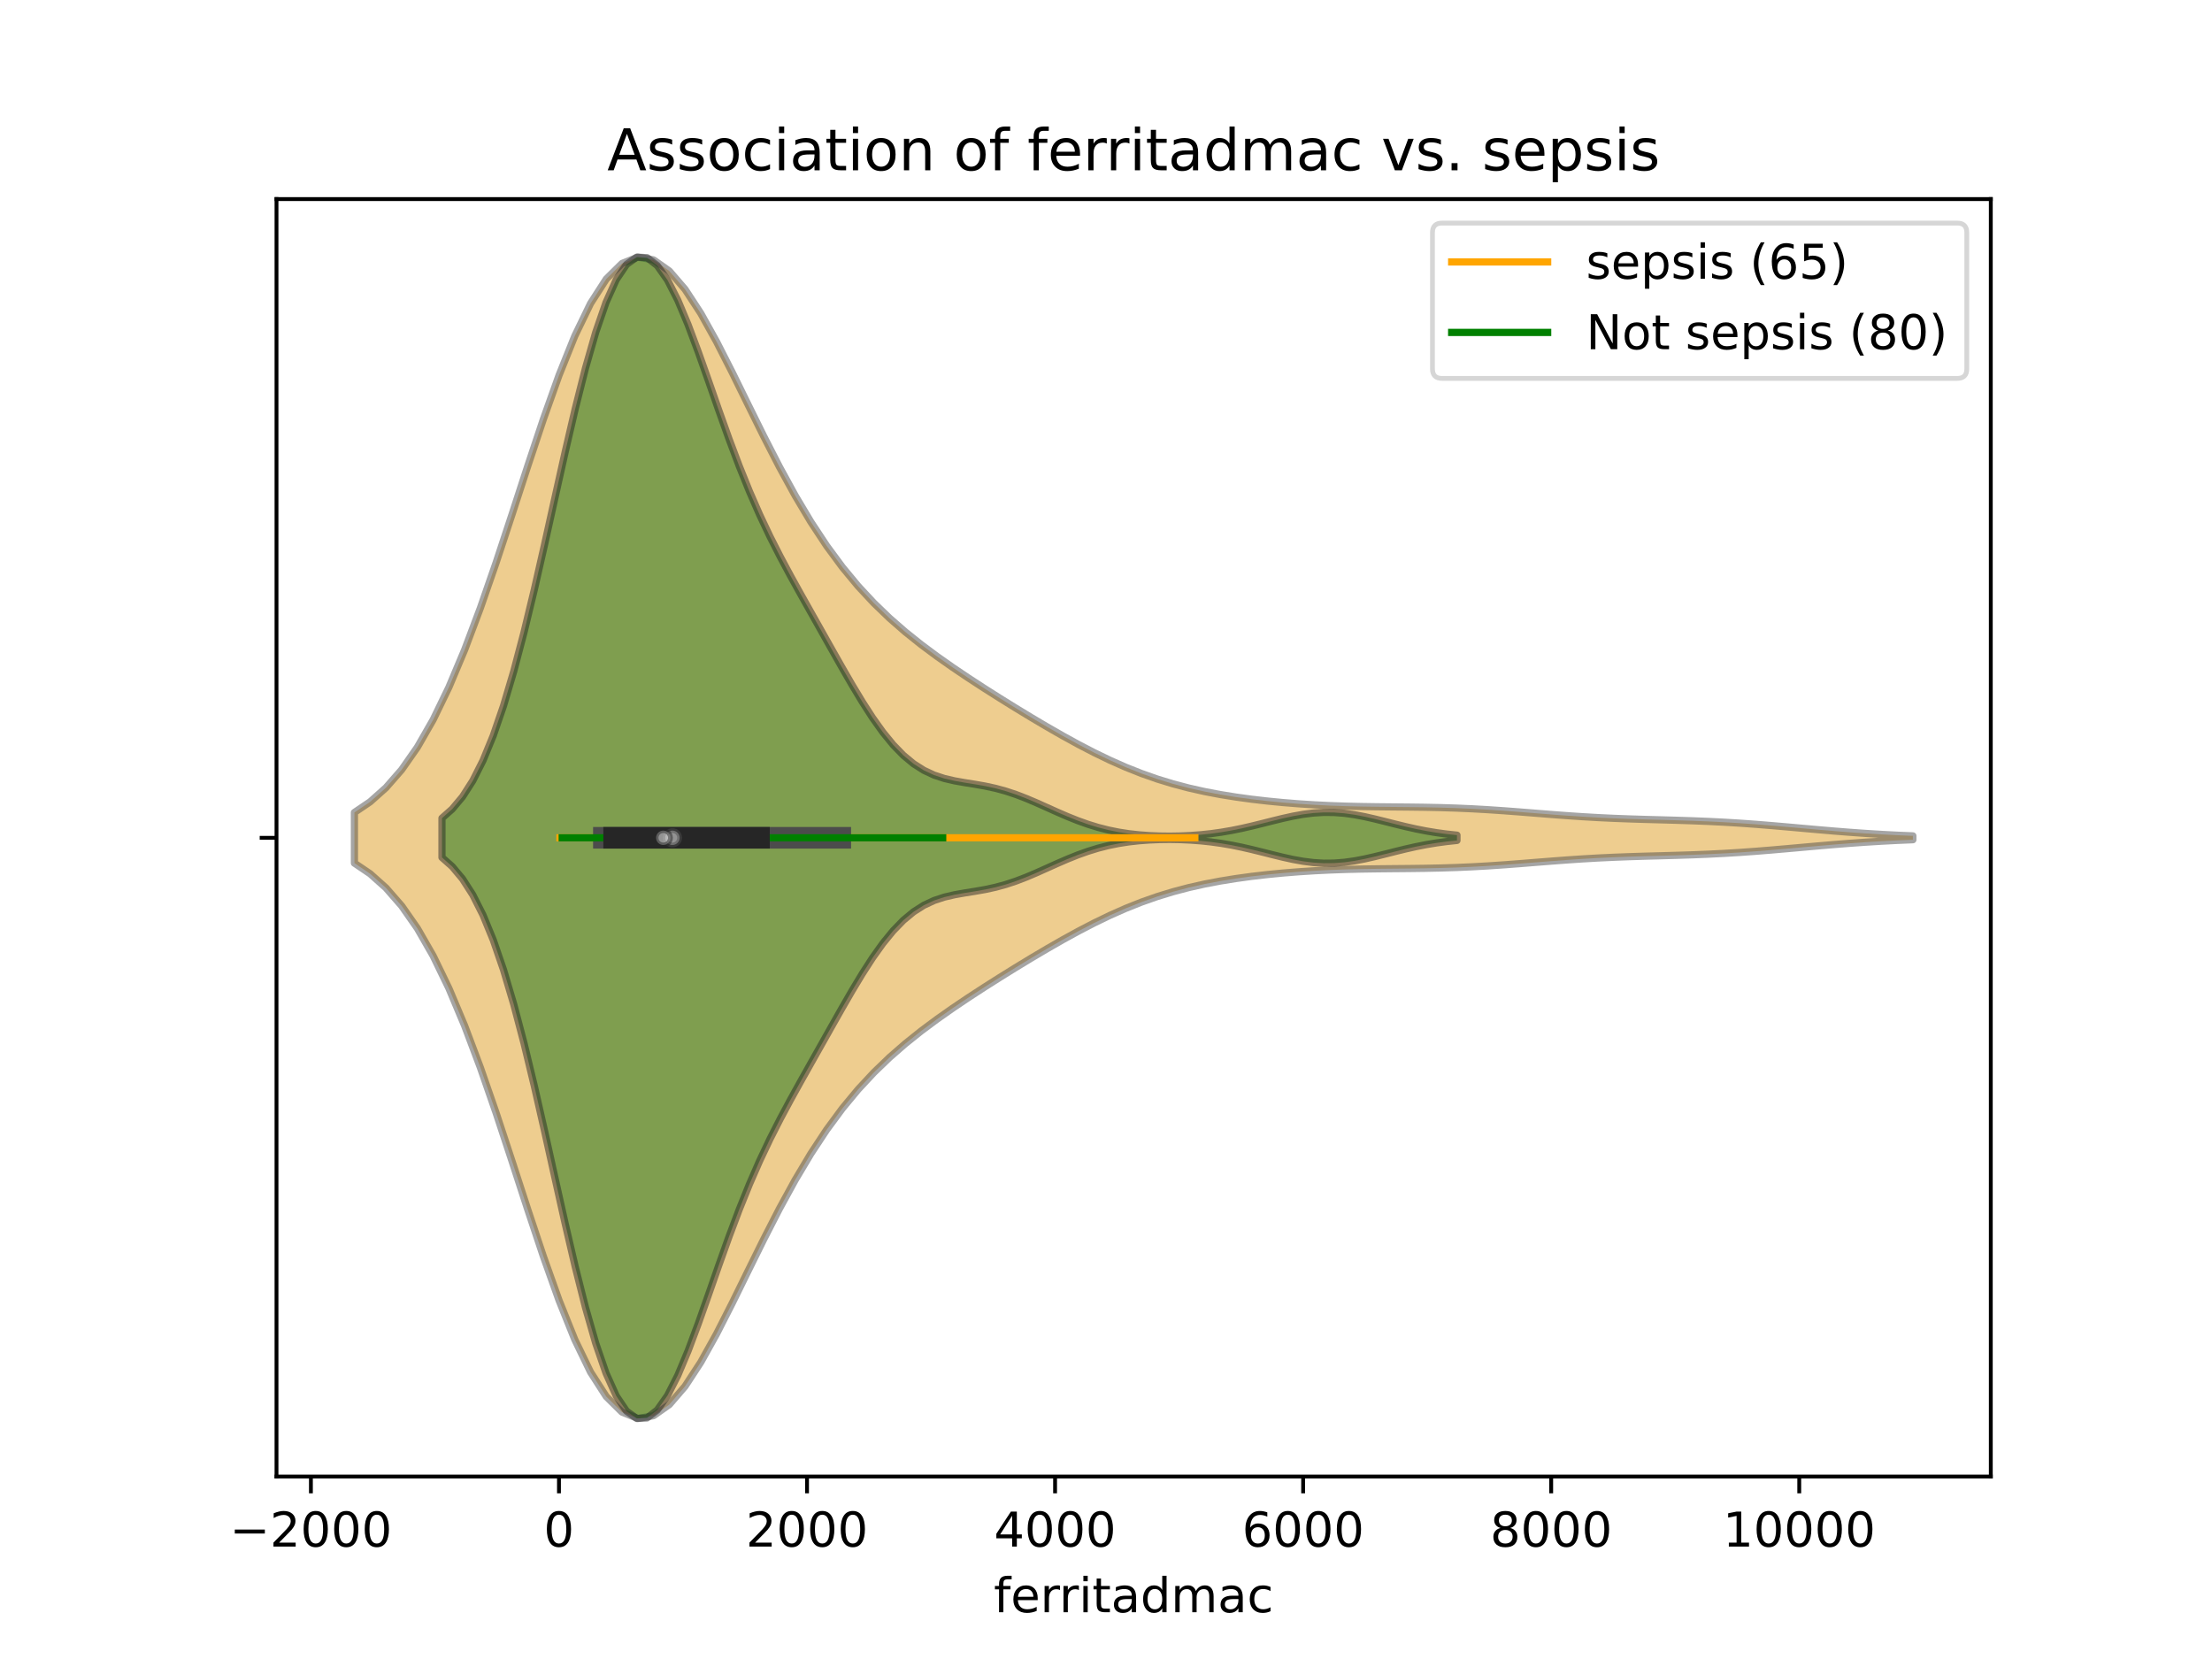 <?xml version="1.0" encoding="utf-8" standalone="no"?>
<!DOCTYPE svg PUBLIC "-//W3C//DTD SVG 1.1//EN"
  "http://www.w3.org/Graphics/SVG/1.1/DTD/svg11.dtd">
<!-- Created with matplotlib (https://matplotlib.org/) -->
<svg height="345.6pt" version="1.1" viewBox="0 0 460.8 345.6" width="460.8pt" xmlns="http://www.w3.org/2000/svg" xmlns:xlink="http://www.w3.org/1999/xlink">
 <defs>
  <style type="text/css">
*{stroke-linecap:butt;stroke-linejoin:round;}
  </style>
 </defs>
 <g id="figure_1">
  <g id="patch_1">
   <path d="M 0 345.6 
L 460.8 345.6 
L 460.8 0 
L 0 0 
z
" style="fill:#ffffff;"/>
  </g>
  <g id="axes_1">
   <g id="patch_2">
    <path d="M 57.6 307.584 
L 414.72 307.584 
L 414.72 41.472 
L 57.6 41.472 
z
" style="fill:#ffffff;"/>
   </g>
   <g id="PolyCollection_1">
    <defs>
     <path d="M 73.833 -165.794 
L 73.833 -176.35 
L 77.112 -178.571 
L 80.391 -181.496 
L 83.671 -185.25 
L 86.95 -189.943 
L 90.229 -195.657 
L 93.509 -202.424 
L 96.788 -210.216 
L 100.067 -218.933 
L 103.347 -228.39 
L 106.626 -238.325 
L 109.905 -248.406 
L 113.185 -258.249 
L 116.464 -267.45 
L 119.743 -275.612 
L 123.023 -282.381 
L 126.302 -287.478 
L 129.581 -290.719 
L 132.861 -292.032 
L 136.14 -291.461 
L 139.42 -289.153 
L 142.699 -285.345 
L 145.978 -280.332 
L 149.258 -274.444 
L 152.537 -268.012 
L 155.816 -261.347 
L 159.096 -254.716 
L 162.375 -248.331 
L 165.654 -242.345 
L 168.934 -236.849 
L 172.213 -231.881 
L 175.492 -227.438 
L 178.772 -223.483 
L 182.051 -219.961 
L 185.33 -216.804 
L 188.61 -213.946 
L 191.889 -211.324 
L 195.168 -208.882 
L 198.448 -206.575 
L 201.727 -204.367 
L 205.006 -202.232 
L 208.286 -200.151 
L 211.565 -198.115 
L 214.844 -196.124 
L 218.124 -194.183 
L 221.403 -192.304 
L 224.682 -190.504 
L 227.962 -188.802 
L 231.241 -187.218 
L 234.52 -185.769 
L 237.8 -184.465 
L 241.079 -183.313 
L 244.358 -182.309 
L 247.638 -181.445 
L 250.917 -180.709 
L 254.196 -180.084 
L 257.476 -179.555 
L 260.755 -179.106 
L 264.034 -178.726 
L 267.314 -178.408 
L 270.593 -178.145 
L 273.872 -177.936 
L 277.152 -177.775 
L 280.431 -177.66 
L 283.71 -177.582 
L 286.99 -177.534 
L 290.269 -177.501 
L 293.548 -177.471 
L 296.828 -177.429 
L 300.107 -177.361 
L 303.386 -177.258 
L 306.666 -177.114 
L 309.945 -176.93 
L 313.224 -176.709 
L 316.504 -176.462 
L 319.783 -176.2 
L 323.062 -175.94 
L 326.342 -175.693 
L 329.621 -175.472 
L 332.9 -175.282 
L 336.18 -175.127 
L 339.459 -175.003 
L 342.739 -174.902 
L 346.018 -174.813 
L 349.297 -174.722 
L 352.577 -174.616 
L 355.856 -174.485 
L 359.135 -174.322 
L 362.415 -174.122 
L 365.694 -173.888 
L 368.973 -173.624 
L 372.253 -173.341 
L 375.532 -173.048 
L 378.811 -172.756 
L 382.091 -172.477 
L 385.37 -172.218 
L 388.649 -171.985 
L 391.929 -171.784 
L 395.208 -171.614 
L 398.487 -171.475 
L 398.487 -170.669 
L 398.487 -170.669 
L 395.208 -170.53 
L 391.929 -170.36 
L 388.649 -170.159 
L 385.37 -169.926 
L 382.091 -169.667 
L 378.811 -169.388 
L 375.532 -169.096 
L 372.253 -168.803 
L 368.973 -168.52 
L 365.694 -168.256 
L 362.415 -168.022 
L 359.135 -167.822 
L 355.856 -167.659 
L 352.577 -167.528 
L 349.297 -167.422 
L 346.018 -167.331 
L 342.739 -167.242 
L 339.459 -167.141 
L 336.18 -167.017 
L 332.9 -166.862 
L 329.621 -166.672 
L 326.342 -166.451 
L 323.062 -166.204 
L 319.783 -165.944 
L 316.504 -165.682 
L 313.224 -165.435 
L 309.945 -165.214 
L 306.666 -165.03 
L 303.386 -164.886 
L 300.107 -164.783 
L 296.828 -164.715 
L 293.548 -164.673 
L 290.269 -164.643 
L 286.99 -164.61 
L 283.71 -164.562 
L 280.431 -164.484 
L 277.152 -164.369 
L 273.872 -164.208 
L 270.593 -163.999 
L 267.314 -163.736 
L 264.034 -163.418 
L 260.755 -163.038 
L 257.476 -162.589 
L 254.196 -162.06 
L 250.917 -161.435 
L 247.638 -160.699 
L 244.358 -159.835 
L 241.079 -158.831 
L 237.8 -157.679 
L 234.52 -156.375 
L 231.241 -154.926 
L 227.962 -153.342 
L 224.682 -151.64 
L 221.403 -149.84 
L 218.124 -147.961 
L 214.844 -146.02 
L 211.565 -144.029 
L 208.286 -141.993 
L 205.006 -139.912 
L 201.727 -137.777 
L 198.448 -135.569 
L 195.168 -133.262 
L 191.889 -130.82 
L 188.61 -128.198 
L 185.33 -125.34 
L 182.051 -122.183 
L 178.772 -118.661 
L 175.492 -114.706 
L 172.213 -110.263 
L 168.934 -105.295 
L 165.654 -99.799 
L 162.375 -93.813 
L 159.096 -87.428 
L 155.816 -80.797 
L 152.537 -74.132 
L 149.258 -67.7 
L 145.978 -61.812 
L 142.699 -56.799 
L 139.42 -52.991 
L 136.14 -50.683 
L 132.861 -50.112 
L 129.581 -51.425 
L 126.302 -54.666 
L 123.023 -59.763 
L 119.743 -66.532 
L 116.464 -74.694 
L 113.185 -83.895 
L 109.905 -93.738 
L 106.626 -103.819 
L 103.347 -113.754 
L 100.067 -123.211 
L 96.788 -131.928 
L 93.509 -139.72 
L 90.229 -146.487 
L 86.95 -152.201 
L 83.671 -156.894 
L 80.391 -160.648 
L 77.112 -163.573 
L 73.833 -165.794 
z
" id="m21635f896e" style="stroke:#4c4c4c;stroke-opacity:0.5;stroke-width:1.5;"/>
    </defs>
    <g clip-path="url(#p6ee3ea57df)">
     <use style="fill:#df9c20;fill-opacity:0.5;stroke:#4c4c4c;stroke-opacity:0.5;stroke-width:1.5;" x="0" xlink:href="#m21635f896e" y="345.6"/>
    </g>
   </g>
   <g id="PolyCollection_2">
    <defs>
     <path d="M 92.069 -166.981 
L 92.069 -175.163 
L 94.205 -177.056 
L 96.341 -179.604 
L 98.477 -182.932 
L 100.613 -187.152 
L 102.748 -192.346 
L 104.884 -198.553 
L 107.02 -205.751 
L 109.156 -213.855 
L 111.292 -222.707 
L 113.427 -232.085 
L 115.563 -241.713 
L 117.699 -251.28 
L 119.835 -260.458 
L 121.971 -268.926 
L 124.106 -276.388 
L 126.242 -282.593 
L 128.378 -287.344 
L 130.514 -290.51 
L 132.65 -292.032 
L 134.785 -291.926 
L 136.921 -290.282 
L 139.057 -287.259 
L 141.193 -283.072 
L 143.329 -277.984 
L 145.464 -272.277 
L 147.6 -266.237 
L 149.736 -260.123 
L 151.872 -254.15 
L 154.008 -248.474 
L 156.143 -243.183 
L 158.279 -238.302 
L 160.415 -233.798 
L 162.551 -229.602 
L 164.687 -225.623 
L 166.822 -221.772 
L 168.958 -217.974 
L 171.094 -214.184 
L 173.23 -210.391 
L 175.366 -206.621 
L 177.501 -202.926 
L 179.637 -199.383 
L 181.773 -196.072 
L 183.909 -193.076 
L 186.045 -190.457 
L 188.18 -188.257 
L 190.316 -186.487 
L 192.452 -185.128 
L 194.588 -184.132 
L 196.724 -183.428 
L 198.859 -182.933 
L 200.995 -182.556 
L 203.131 -182.215 
L 205.267 -181.838 
L 207.403 -181.373 
L 209.538 -180.789 
L 211.674 -180.079 
L 213.81 -179.257 
L 215.946 -178.349 
L 218.082 -177.394 
L 220.217 -176.435 
L 222.353 -175.51 
L 224.489 -174.653 
L 226.625 -173.89 
L 228.761 -173.233 
L 230.896 -172.69 
L 233.032 -172.256 
L 235.168 -171.925 
L 237.304 -171.686 
L 239.44 -171.527 
L 241.575 -171.439 
L 243.711 -171.414 
L 245.847 -171.451 
L 247.983 -171.547 
L 250.119 -171.707 
L 252.254 -171.934 
L 254.39 -172.23 
L 256.526 -172.597 
L 258.662 -173.03 
L 260.798 -173.52 
L 262.933 -174.047 
L 265.069 -174.587 
L 267.205 -175.11 
L 269.341 -175.58 
L 271.477 -175.964 
L 273.612 -176.232 
L 275.748 -176.363 
L 277.884 -176.344 
L 280.02 -176.179 
L 282.156 -175.88 
L 284.291 -175.472 
L 286.427 -174.986 
L 288.563 -174.456 
L 290.699 -173.916 
L 292.835 -173.395 
L 294.97 -172.916 
L 297.106 -172.495 
L 299.242 -172.139 
L 301.378 -171.85 
L 303.514 -171.623 
L 303.514 -170.521 
L 303.514 -170.521 
L 301.378 -170.294 
L 299.242 -170.005 
L 297.106 -169.649 
L 294.97 -169.228 
L 292.835 -168.749 
L 290.699 -168.228 
L 288.563 -167.688 
L 286.427 -167.158 
L 284.291 -166.672 
L 282.156 -166.264 
L 280.02 -165.965 
L 277.884 -165.8 
L 275.748 -165.781 
L 273.612 -165.912 
L 271.477 -166.18 
L 269.341 -166.564 
L 267.205 -167.034 
L 265.069 -167.557 
L 262.933 -168.097 
L 260.798 -168.624 
L 258.662 -169.114 
L 256.526 -169.547 
L 254.39 -169.914 
L 252.254 -170.21 
L 250.119 -170.437 
L 247.983 -170.597 
L 245.847 -170.693 
L 243.711 -170.73 
L 241.575 -170.705 
L 239.44 -170.617 
L 237.304 -170.458 
L 235.168 -170.219 
L 233.032 -169.888 
L 230.896 -169.454 
L 228.761 -168.911 
L 226.625 -168.254 
L 224.489 -167.491 
L 222.353 -166.634 
L 220.217 -165.709 
L 218.082 -164.75 
L 215.946 -163.795 
L 213.81 -162.887 
L 211.674 -162.065 
L 209.538 -161.355 
L 207.403 -160.771 
L 205.267 -160.306 
L 203.131 -159.929 
L 200.995 -159.588 
L 198.859 -159.211 
L 196.724 -158.716 
L 194.588 -158.012 
L 192.452 -157.016 
L 190.316 -155.657 
L 188.18 -153.887 
L 186.045 -151.687 
L 183.909 -149.068 
L 181.773 -146.072 
L 179.637 -142.761 
L 177.501 -139.218 
L 175.366 -135.523 
L 173.23 -131.753 
L 171.094 -127.96 
L 168.958 -124.17 
L 166.822 -120.372 
L 164.687 -116.521 
L 162.551 -112.542 
L 160.415 -108.346 
L 158.279 -103.842 
L 156.143 -98.961 
L 154.008 -93.67 
L 151.872 -87.994 
L 149.736 -82.021 
L 147.6 -75.907 
L 145.464 -69.867 
L 143.329 -64.16 
L 141.193 -59.072 
L 139.057 -54.885 
L 136.921 -51.862 
L 134.785 -50.218 
L 132.65 -50.112 
L 130.514 -51.634 
L 128.378 -54.8 
L 126.242 -59.551 
L 124.106 -65.756 
L 121.971 -73.218 
L 119.835 -81.686 
L 117.699 -90.864 
L 115.563 -100.431 
L 113.427 -110.059 
L 111.292 -119.437 
L 109.156 -128.289 
L 107.02 -136.393 
L 104.884 -143.591 
L 102.748 -149.798 
L 100.613 -154.992 
L 98.477 -159.212 
L 96.341 -162.54 
L 94.205 -165.088 
L 92.069 -166.981 
z
" id="m93157ee4fc" style="stroke:#262626;stroke-opacity:0.5;stroke-width:1.5;"/>
    </defs>
    <g clip-path="url(#p6ee3ea57df)">
     <use style="fill:#107010;fill-opacity:0.5;stroke:#262626;stroke-opacity:0.5;stroke-width:1.5;" x="0" xlink:href="#m93157ee4fc" y="345.6"/>
    </g>
   </g>
   <g id="matplotlib.axis_1">
    <g id="xtick_1">
     <g id="line2d_1">
      <defs>
       <path d="M 0 0 
L 0 3.5 
" id="m4cb305634c" style="stroke:#000000;stroke-width:0.8;"/>
      </defs>
      <g>
       <use style="stroke:#000000;stroke-width:0.8;" x="64.768" xlink:href="#m4cb305634c" y="307.584"/>
      </g>
     </g>
     <g id="text_1">
      <!-- −2000 -->
      <defs>
       <path d="M 10.594 35.5 
L 73.188 35.5 
L 73.188 27.203 
L 10.594 27.203 
z
" id="DejaVuSans-8722"/>
       <path d="M 19.188 8.297 
L 53.609 8.297 
L 53.609 0 
L 7.328 0 
L 7.328 8.297 
Q 12.938 14.109 22.625 23.891 
Q 32.328 33.688 34.812 36.531 
Q 39.547 41.844 41.422 45.531 
Q 43.312 49.219 43.312 52.781 
Q 43.312 58.594 39.234 62.25 
Q 35.156 65.922 28.609 65.922 
Q 23.969 65.922 18.812 64.312 
Q 13.672 62.703 7.812 59.422 
L 7.812 69.391 
Q 13.766 71.781 18.938 73 
Q 24.125 74.219 28.422 74.219 
Q 39.75 74.219 46.484 68.547 
Q 53.219 62.891 53.219 53.422 
Q 53.219 48.922 51.531 44.891 
Q 49.859 40.875 45.406 35.406 
Q 44.188 33.984 37.641 27.219 
Q 31.109 20.453 19.188 8.297 
z
" id="DejaVuSans-50"/>
       <path d="M 31.781 66.406 
Q 24.172 66.406 20.328 58.906 
Q 16.5 51.422 16.5 36.375 
Q 16.5 21.391 20.328 13.891 
Q 24.172 6.391 31.781 6.391 
Q 39.453 6.391 43.281 13.891 
Q 47.125 21.391 47.125 36.375 
Q 47.125 51.422 43.281 58.906 
Q 39.453 66.406 31.781 66.406 
z
M 31.781 74.219 
Q 44.047 74.219 50.516 64.516 
Q 56.984 54.828 56.984 36.375 
Q 56.984 17.969 50.516 8.266 
Q 44.047 -1.422 31.781 -1.422 
Q 19.531 -1.422 13.062 8.266 
Q 6.594 17.969 6.594 36.375 
Q 6.594 54.828 13.062 64.516 
Q 19.531 74.219 31.781 74.219 
z
" id="DejaVuSans-48"/>
      </defs>
      <g transform="translate(47.853 322.182)scale(0.1 -0.1)">
       <use xlink:href="#DejaVuSans-8722"/>
       <use x="83.789" xlink:href="#DejaVuSans-50"/>
       <use x="147.412" xlink:href="#DejaVuSans-48"/>
       <use x="211.035" xlink:href="#DejaVuSans-48"/>
       <use x="274.658" xlink:href="#DejaVuSans-48"/>
      </g>
     </g>
    </g>
    <g id="xtick_2">
     <g id="line2d_2">
      <g>
       <use style="stroke:#000000;stroke-width:0.8;" x="116.443" xlink:href="#m4cb305634c" y="307.584"/>
      </g>
     </g>
     <g id="text_2">
      <!-- 0 -->
      <g transform="translate(113.261 322.182)scale(0.1 -0.1)">
       <use xlink:href="#DejaVuSans-48"/>
      </g>
     </g>
    </g>
    <g id="xtick_3">
     <g id="line2d_3">
      <g>
       <use style="stroke:#000000;stroke-width:0.8;" x="168.117" xlink:href="#m4cb305634c" y="307.584"/>
      </g>
     </g>
     <g id="text_3">
      <!-- 2000 -->
      <g transform="translate(155.392 322.182)scale(0.1 -0.1)">
       <use xlink:href="#DejaVuSans-50"/>
       <use x="63.623" xlink:href="#DejaVuSans-48"/>
       <use x="127.246" xlink:href="#DejaVuSans-48"/>
       <use x="190.869" xlink:href="#DejaVuSans-48"/>
      </g>
     </g>
    </g>
    <g id="xtick_4">
     <g id="line2d_4">
      <g>
       <use style="stroke:#000000;stroke-width:0.8;" x="219.792" xlink:href="#m4cb305634c" y="307.584"/>
      </g>
     </g>
     <g id="text_4">
      <!-- 4000 -->
      <defs>
       <path d="M 37.797 64.312 
L 12.891 25.391 
L 37.797 25.391 
z
M 35.203 72.906 
L 47.609 72.906 
L 47.609 25.391 
L 58.016 25.391 
L 58.016 17.188 
L 47.609 17.188 
L 47.609 0 
L 37.797 0 
L 37.797 17.188 
L 4.891 17.188 
L 4.891 26.703 
z
" id="DejaVuSans-52"/>
      </defs>
      <g transform="translate(207.067 322.182)scale(0.1 -0.1)">
       <use xlink:href="#DejaVuSans-52"/>
       <use x="63.623" xlink:href="#DejaVuSans-48"/>
       <use x="127.246" xlink:href="#DejaVuSans-48"/>
       <use x="190.869" xlink:href="#DejaVuSans-48"/>
      </g>
     </g>
    </g>
    <g id="xtick_5">
     <g id="line2d_5">
      <g>
       <use style="stroke:#000000;stroke-width:0.8;" x="271.467" xlink:href="#m4cb305634c" y="307.584"/>
      </g>
     </g>
     <g id="text_5">
      <!-- 6000 -->
      <defs>
       <path d="M 33.016 40.375 
Q 26.375 40.375 22.484 35.828 
Q 18.609 31.297 18.609 23.391 
Q 18.609 15.531 22.484 10.953 
Q 26.375 6.391 33.016 6.391 
Q 39.656 6.391 43.531 10.953 
Q 47.406 15.531 47.406 23.391 
Q 47.406 31.297 43.531 35.828 
Q 39.656 40.375 33.016 40.375 
z
M 52.594 71.297 
L 52.594 62.312 
Q 48.875 64.062 45.094 64.984 
Q 41.312 65.922 37.594 65.922 
Q 27.828 65.922 22.672 59.328 
Q 17.531 52.734 16.797 39.406 
Q 19.672 43.656 24.016 45.922 
Q 28.375 48.188 33.594 48.188 
Q 44.578 48.188 50.953 41.516 
Q 57.328 34.859 57.328 23.391 
Q 57.328 12.156 50.688 5.359 
Q 44.047 -1.422 33.016 -1.422 
Q 20.359 -1.422 13.672 8.266 
Q 6.984 17.969 6.984 36.375 
Q 6.984 53.656 15.188 63.938 
Q 23.391 74.219 37.203 74.219 
Q 40.922 74.219 44.703 73.484 
Q 48.484 72.75 52.594 71.297 
z
" id="DejaVuSans-54"/>
      </defs>
      <g transform="translate(258.742 322.182)scale(0.1 -0.1)">
       <use xlink:href="#DejaVuSans-54"/>
       <use x="63.623" xlink:href="#DejaVuSans-48"/>
       <use x="127.246" xlink:href="#DejaVuSans-48"/>
       <use x="190.869" xlink:href="#DejaVuSans-48"/>
      </g>
     </g>
    </g>
    <g id="xtick_6">
     <g id="line2d_6">
      <g>
       <use style="stroke:#000000;stroke-width:0.8;" x="323.141" xlink:href="#m4cb305634c" y="307.584"/>
      </g>
     </g>
     <g id="text_6">
      <!-- 8000 -->
      <defs>
       <path d="M 31.781 34.625 
Q 24.75 34.625 20.719 30.859 
Q 16.703 27.094 16.703 20.516 
Q 16.703 13.922 20.719 10.156 
Q 24.75 6.391 31.781 6.391 
Q 38.812 6.391 42.859 10.172 
Q 46.922 13.969 46.922 20.516 
Q 46.922 27.094 42.891 30.859 
Q 38.875 34.625 31.781 34.625 
z
M 21.922 38.812 
Q 15.578 40.375 12.031 44.719 
Q 8.5 49.078 8.5 55.328 
Q 8.5 64.062 14.719 69.141 
Q 20.953 74.219 31.781 74.219 
Q 42.672 74.219 48.875 69.141 
Q 55.078 64.062 55.078 55.328 
Q 55.078 49.078 51.531 44.719 
Q 48 40.375 41.703 38.812 
Q 48.828 37.156 52.797 32.312 
Q 56.781 27.484 56.781 20.516 
Q 56.781 9.906 50.312 4.234 
Q 43.844 -1.422 31.781 -1.422 
Q 19.734 -1.422 13.25 4.234 
Q 6.781 9.906 6.781 20.516 
Q 6.781 27.484 10.781 32.312 
Q 14.797 37.156 21.922 38.812 
z
M 18.312 54.391 
Q 18.312 48.734 21.844 45.562 
Q 25.391 42.391 31.781 42.391 
Q 38.141 42.391 41.719 45.562 
Q 45.312 48.734 45.312 54.391 
Q 45.312 60.062 41.719 63.234 
Q 38.141 66.406 31.781 66.406 
Q 25.391 66.406 21.844 63.234 
Q 18.312 60.062 18.312 54.391 
z
" id="DejaVuSans-56"/>
      </defs>
      <g transform="translate(310.416 322.182)scale(0.1 -0.1)">
       <use xlink:href="#DejaVuSans-56"/>
       <use x="63.623" xlink:href="#DejaVuSans-48"/>
       <use x="127.246" xlink:href="#DejaVuSans-48"/>
       <use x="190.869" xlink:href="#DejaVuSans-48"/>
      </g>
     </g>
    </g>
    <g id="xtick_7">
     <g id="line2d_7">
      <g>
       <use style="stroke:#000000;stroke-width:0.8;" x="374.816" xlink:href="#m4cb305634c" y="307.584"/>
      </g>
     </g>
     <g id="text_7">
      <!-- 10000 -->
      <defs>
       <path d="M 12.406 8.297 
L 28.516 8.297 
L 28.516 63.922 
L 10.984 60.406 
L 10.984 69.391 
L 28.422 72.906 
L 38.281 72.906 
L 38.281 8.297 
L 54.391 8.297 
L 54.391 0 
L 12.406 0 
z
" id="DejaVuSans-49"/>
      </defs>
      <g transform="translate(358.91 322.182)scale(0.1 -0.1)">
       <use xlink:href="#DejaVuSans-49"/>
       <use x="63.623" xlink:href="#DejaVuSans-48"/>
       <use x="127.246" xlink:href="#DejaVuSans-48"/>
       <use x="190.869" xlink:href="#DejaVuSans-48"/>
       <use x="254.492" xlink:href="#DejaVuSans-48"/>
      </g>
     </g>
    </g>
    <g id="text_8">
     <!-- ferritadmac -->
     <defs>
      <path d="M 37.109 75.984 
L 37.109 68.5 
L 28.516 68.5 
Q 23.688 68.5 21.797 66.547 
Q 19.922 64.594 19.922 59.516 
L 19.922 54.688 
L 34.719 54.688 
L 34.719 47.703 
L 19.922 47.703 
L 19.922 0 
L 10.891 0 
L 10.891 47.703 
L 2.297 47.703 
L 2.297 54.688 
L 10.891 54.688 
L 10.891 58.5 
Q 10.891 67.625 15.141 71.797 
Q 19.391 75.984 28.609 75.984 
z
" id="DejaVuSans-102"/>
      <path d="M 56.203 29.594 
L 56.203 25.203 
L 14.891 25.203 
Q 15.484 15.922 20.484 11.062 
Q 25.484 6.203 34.422 6.203 
Q 39.594 6.203 44.453 7.469 
Q 49.312 8.734 54.109 11.281 
L 54.109 2.781 
Q 49.266 0.734 44.188 -0.344 
Q 39.109 -1.422 33.891 -1.422 
Q 20.797 -1.422 13.156 6.188 
Q 5.516 13.812 5.516 26.812 
Q 5.516 40.234 12.766 48.109 
Q 20.016 56 32.328 56 
Q 43.359 56 49.781 48.891 
Q 56.203 41.797 56.203 29.594 
z
M 47.219 32.234 
Q 47.125 39.594 43.094 43.984 
Q 39.062 48.391 32.422 48.391 
Q 24.906 48.391 20.391 44.141 
Q 15.875 39.891 15.188 32.172 
z
" id="DejaVuSans-101"/>
      <path d="M 41.109 46.297 
Q 39.594 47.172 37.812 47.578 
Q 36.031 48 33.891 48 
Q 26.266 48 22.188 43.047 
Q 18.109 38.094 18.109 28.812 
L 18.109 0 
L 9.078 0 
L 9.078 54.688 
L 18.109 54.688 
L 18.109 46.188 
Q 20.953 51.172 25.484 53.578 
Q 30.031 56 36.531 56 
Q 37.453 56 38.578 55.875 
Q 39.703 55.766 41.062 55.516 
z
" id="DejaVuSans-114"/>
      <path d="M 9.422 54.688 
L 18.406 54.688 
L 18.406 0 
L 9.422 0 
z
M 9.422 75.984 
L 18.406 75.984 
L 18.406 64.594 
L 9.422 64.594 
z
" id="DejaVuSans-105"/>
      <path d="M 18.312 70.219 
L 18.312 54.688 
L 36.812 54.688 
L 36.812 47.703 
L 18.312 47.703 
L 18.312 18.016 
Q 18.312 11.328 20.141 9.422 
Q 21.969 7.516 27.594 7.516 
L 36.812 7.516 
L 36.812 0 
L 27.594 0 
Q 17.188 0 13.234 3.875 
Q 9.281 7.766 9.281 18.016 
L 9.281 47.703 
L 2.688 47.703 
L 2.688 54.688 
L 9.281 54.688 
L 9.281 70.219 
z
" id="DejaVuSans-116"/>
      <path d="M 34.281 27.484 
Q 23.391 27.484 19.188 25 
Q 14.984 22.516 14.984 16.5 
Q 14.984 11.719 18.141 8.906 
Q 21.297 6.109 26.703 6.109 
Q 34.188 6.109 38.703 11.406 
Q 43.219 16.703 43.219 25.484 
L 43.219 27.484 
z
M 52.203 31.203 
L 52.203 0 
L 43.219 0 
L 43.219 8.297 
Q 40.141 3.328 35.547 0.953 
Q 30.953 -1.422 24.312 -1.422 
Q 15.922 -1.422 10.953 3.297 
Q 6 8.016 6 15.922 
Q 6 25.141 12.172 29.828 
Q 18.359 34.516 30.609 34.516 
L 43.219 34.516 
L 43.219 35.406 
Q 43.219 41.609 39.141 45 
Q 35.062 48.391 27.688 48.391 
Q 23 48.391 18.547 47.266 
Q 14.109 46.141 10.016 43.891 
L 10.016 52.203 
Q 14.938 54.109 19.578 55.047 
Q 24.219 56 28.609 56 
Q 40.484 56 46.344 49.844 
Q 52.203 43.703 52.203 31.203 
z
" id="DejaVuSans-97"/>
      <path d="M 45.406 46.391 
L 45.406 75.984 
L 54.391 75.984 
L 54.391 0 
L 45.406 0 
L 45.406 8.203 
Q 42.578 3.328 38.25 0.953 
Q 33.938 -1.422 27.875 -1.422 
Q 17.969 -1.422 11.734 6.484 
Q 5.516 14.406 5.516 27.297 
Q 5.516 40.188 11.734 48.094 
Q 17.969 56 27.875 56 
Q 33.938 56 38.25 53.625 
Q 42.578 51.266 45.406 46.391 
z
M 14.797 27.297 
Q 14.797 17.391 18.875 11.75 
Q 22.953 6.109 30.078 6.109 
Q 37.203 6.109 41.297 11.75 
Q 45.406 17.391 45.406 27.297 
Q 45.406 37.203 41.297 42.844 
Q 37.203 48.484 30.078 48.484 
Q 22.953 48.484 18.875 42.844 
Q 14.797 37.203 14.797 27.297 
z
" id="DejaVuSans-100"/>
      <path d="M 52 44.188 
Q 55.375 50.25 60.062 53.125 
Q 64.75 56 71.094 56 
Q 79.641 56 84.281 50.016 
Q 88.922 44.047 88.922 33.016 
L 88.922 0 
L 79.891 0 
L 79.891 32.719 
Q 79.891 40.578 77.094 44.375 
Q 74.312 48.188 68.609 48.188 
Q 61.625 48.188 57.562 43.547 
Q 53.516 38.922 53.516 30.906 
L 53.516 0 
L 44.484 0 
L 44.484 32.719 
Q 44.484 40.625 41.703 44.406 
Q 38.922 48.188 33.109 48.188 
Q 26.219 48.188 22.156 43.531 
Q 18.109 38.875 18.109 30.906 
L 18.109 0 
L 9.078 0 
L 9.078 54.688 
L 18.109 54.688 
L 18.109 46.188 
Q 21.188 51.219 25.484 53.609 
Q 29.781 56 35.688 56 
Q 41.656 56 45.828 52.969 
Q 50 49.953 52 44.188 
z
" id="DejaVuSans-109"/>
      <path d="M 48.781 52.594 
L 48.781 44.188 
Q 44.969 46.297 41.141 47.344 
Q 37.312 48.391 33.406 48.391 
Q 24.656 48.391 19.812 42.844 
Q 14.984 37.312 14.984 27.297 
Q 14.984 17.281 19.812 11.734 
Q 24.656 6.203 33.406 6.203 
Q 37.312 6.203 41.141 7.25 
Q 44.969 8.297 48.781 10.406 
L 48.781 2.094 
Q 45.016 0.344 40.984 -0.531 
Q 36.969 -1.422 32.422 -1.422 
Q 20.062 -1.422 12.781 6.344 
Q 5.516 14.109 5.516 27.297 
Q 5.516 40.672 12.859 48.328 
Q 20.219 56 33.016 56 
Q 37.156 56 41.109 55.141 
Q 45.062 54.297 48.781 52.594 
z
" id="DejaVuSans-99"/>
     </defs>
     <g transform="translate(207.029 335.861)scale(0.1 -0.1)">
      <use xlink:href="#DejaVuSans-102"/>
      <use x="35.205" xlink:href="#DejaVuSans-101"/>
      <use x="96.729" xlink:href="#DejaVuSans-114"/>
      <use x="136.092" xlink:href="#DejaVuSans-114"/>
      <use x="177.205" xlink:href="#DejaVuSans-105"/>
      <use x="204.988" xlink:href="#DejaVuSans-116"/>
      <use x="244.197" xlink:href="#DejaVuSans-97"/>
      <use x="305.477" xlink:href="#DejaVuSans-100"/>
      <use x="368.953" xlink:href="#DejaVuSans-109"/>
      <use x="466.365" xlink:href="#DejaVuSans-97"/>
      <use x="527.645" xlink:href="#DejaVuSans-99"/>
     </g>
    </g>
   </g>
   <g id="matplotlib.axis_2">
    <g id="ytick_1">
     <g id="line2d_8">
      <defs>
       <path d="M 0 0 
L -3.5 0 
" id="m91953fdfed" style="stroke:#000000;stroke-width:0.8;"/>
      </defs>
      <g>
       <use style="stroke:#000000;stroke-width:0.8;" x="57.6" xlink:href="#m91953fdfed" y="174.528"/>
      </g>
     </g>
    </g>
   </g>
   <g id="line2d_9">
    <path clip-path="url(#p6ee3ea57df)" d="M 116.649 174.528 
L 248.911 174.528 
" style="fill:none;stroke:#ffa500;stroke-linecap:square;stroke-width:1.5;"/>
   </g>
   <g id="line2d_10">
    <path clip-path="url(#p6ee3ea57df)" d="M 125.796 174.528 
L 175.042 174.528 
" style="fill:none;stroke:#4c4c4c;stroke-linecap:square;stroke-width:4.5;"/>
   </g>
   <g id="line2d_11">
    <path clip-path="url(#p6ee3ea57df)" d="M 117.114 174.528 
L 196.383 174.528 
" style="fill:none;stroke:#008000;stroke-linecap:square;stroke-width:1.5;"/>
   </g>
   <g id="line2d_12">
    <path clip-path="url(#p6ee3ea57df)" d="M 127.94 174.528 
L 158.105 174.528 
" style="fill:none;stroke:#262626;stroke-linecap:square;stroke-width:4.5;"/>
   </g>
   <g id="patch_3">
    <path d="M 57.6 307.584 
L 57.6 41.472 
" style="fill:none;stroke:#000000;stroke-linecap:square;stroke-linejoin:miter;stroke-width:0.8;"/>
   </g>
   <g id="patch_4">
    <path d="M 414.72 307.584 
L 414.72 41.472 
" style="fill:none;stroke:#000000;stroke-linecap:square;stroke-linejoin:miter;stroke-width:0.8;"/>
   </g>
   <g id="patch_5">
    <path d="M 57.6 307.584 
L 414.72 307.584 
" style="fill:none;stroke:#000000;stroke-linecap:square;stroke-linejoin:miter;stroke-width:0.8;"/>
   </g>
   <g id="patch_6">
    <path d="M 57.6 41.472 
L 414.72 41.472 
" style="fill:none;stroke:#000000;stroke-linecap:square;stroke-linejoin:miter;stroke-width:0.8;"/>
   </g>
   <g id="PathCollection_1">
    <defs>
     <path d="M 0 1.5 
C 0.398 1.5 0.779 1.342 1.061 1.061 
C 1.342 0.779 1.5 0.398 1.5 0 
C 1.5 -0.398 1.342 -0.779 1.061 -1.061 
C 0.779 -1.342 0.398 -1.5 0 -1.5 
C -0.398 -1.5 -0.779 -1.342 -1.061 -1.061 
C -1.342 -0.779 -1.5 -0.398 -1.5 0 
C -1.5 0.398 -1.342 0.779 -1.061 1.061 
C -0.779 1.342 -0.398 1.5 0 1.5 
z
" id="mb584e715e0" style="stroke:#4c4c4c;stroke-opacity:0.5;"/>
    </defs>
    <g clip-path="url(#p6ee3ea57df)">
     <use style="fill:#ffffff;fill-opacity:0.5;stroke:#4c4c4c;stroke-opacity:0.5;" x="140.084" xlink:href="#mb584e715e0" y="174.528"/>
    </g>
   </g>
   <g id="PathCollection_2">
    <defs>
     <path d="M 0 1.5 
C 0.398 1.5 0.779 1.342 1.061 1.061 
C 1.342 0.779 1.5 0.398 1.5 0 
C 1.5 -0.398 1.342 -0.779 1.061 -1.061 
C 0.779 -1.342 0.398 -1.5 0 -1.5 
C -0.398 -1.5 -0.779 -1.342 -1.061 -1.061 
C -1.342 -0.779 -1.5 -0.398 -1.5 0 
C -1.5 0.398 -1.342 0.779 -1.061 1.061 
C -0.779 1.342 -0.398 1.5 0 1.5 
z
" id="m1816bc38bc" style="stroke:#262626;stroke-opacity:0.5;"/>
    </defs>
    <g clip-path="url(#p6ee3ea57df)">
     <use style="fill:#ffffff;fill-opacity:0.5;stroke:#262626;stroke-opacity:0.5;" x="138.172" xlink:href="#m1816bc38bc" y="174.528"/>
    </g>
   </g>
   <g id="text_9">
    <!-- Association of ferritadmac vs. sepsis -->
    <defs>
     <path d="M 34.188 63.188 
L 20.797 26.906 
L 47.609 26.906 
z
M 28.609 72.906 
L 39.797 72.906 
L 67.578 0 
L 57.328 0 
L 50.688 18.703 
L 17.828 18.703 
L 11.188 0 
L 0.781 0 
z
" id="DejaVuSans-65"/>
     <path d="M 44.281 53.078 
L 44.281 44.578 
Q 40.484 46.531 36.375 47.5 
Q 32.281 48.484 27.875 48.484 
Q 21.188 48.484 17.844 46.438 
Q 14.5 44.391 14.5 40.281 
Q 14.5 37.156 16.891 35.375 
Q 19.281 33.594 26.516 31.984 
L 29.594 31.297 
Q 39.156 29.25 43.188 25.516 
Q 47.219 21.781 47.219 15.094 
Q 47.219 7.469 41.188 3.016 
Q 35.156 -1.422 24.609 -1.422 
Q 20.219 -1.422 15.453 -0.562 
Q 10.688 0.297 5.422 2 
L 5.422 11.281 
Q 10.406 8.688 15.234 7.391 
Q 20.062 6.109 24.812 6.109 
Q 31.156 6.109 34.562 8.281 
Q 37.984 10.453 37.984 14.406 
Q 37.984 18.062 35.516 20.016 
Q 33.062 21.969 24.703 23.781 
L 21.578 24.516 
Q 13.234 26.266 9.516 29.906 
Q 5.812 33.547 5.812 39.891 
Q 5.812 47.609 11.281 51.797 
Q 16.75 56 26.812 56 
Q 31.781 56 36.172 55.266 
Q 40.578 54.547 44.281 53.078 
z
" id="DejaVuSans-115"/>
     <path d="M 30.609 48.391 
Q 23.391 48.391 19.188 42.75 
Q 14.984 37.109 14.984 27.297 
Q 14.984 17.484 19.156 11.844 
Q 23.344 6.203 30.609 6.203 
Q 37.797 6.203 41.984 11.859 
Q 46.188 17.531 46.188 27.297 
Q 46.188 37.016 41.984 42.703 
Q 37.797 48.391 30.609 48.391 
z
M 30.609 56 
Q 42.328 56 49.016 48.375 
Q 55.719 40.766 55.719 27.297 
Q 55.719 13.875 49.016 6.219 
Q 42.328 -1.422 30.609 -1.422 
Q 18.844 -1.422 12.172 6.219 
Q 5.516 13.875 5.516 27.297 
Q 5.516 40.766 12.172 48.375 
Q 18.844 56 30.609 56 
z
" id="DejaVuSans-111"/>
     <path d="M 54.891 33.016 
L 54.891 0 
L 45.906 0 
L 45.906 32.719 
Q 45.906 40.484 42.875 44.328 
Q 39.844 48.188 33.797 48.188 
Q 26.516 48.188 22.312 43.547 
Q 18.109 38.922 18.109 30.906 
L 18.109 0 
L 9.078 0 
L 9.078 54.688 
L 18.109 54.688 
L 18.109 46.188 
Q 21.344 51.125 25.703 53.562 
Q 30.078 56 35.797 56 
Q 45.219 56 50.047 50.172 
Q 54.891 44.344 54.891 33.016 
z
" id="DejaVuSans-110"/>
     <path id="DejaVuSans-32"/>
     <path d="M 2.984 54.688 
L 12.5 54.688 
L 29.594 8.797 
L 46.688 54.688 
L 56.203 54.688 
L 35.688 0 
L 23.484 0 
z
" id="DejaVuSans-118"/>
     <path d="M 10.688 12.406 
L 21 12.406 
L 21 0 
L 10.688 0 
z
" id="DejaVuSans-46"/>
     <path d="M 18.109 8.203 
L 18.109 -20.797 
L 9.078 -20.797 
L 9.078 54.688 
L 18.109 54.688 
L 18.109 46.391 
Q 20.953 51.266 25.266 53.625 
Q 29.594 56 35.594 56 
Q 45.562 56 51.781 48.094 
Q 58.016 40.188 58.016 27.297 
Q 58.016 14.406 51.781 6.484 
Q 45.562 -1.422 35.594 -1.422 
Q 29.594 -1.422 25.266 0.953 
Q 20.953 3.328 18.109 8.203 
z
M 48.688 27.297 
Q 48.688 37.203 44.609 42.844 
Q 40.531 48.484 33.406 48.484 
Q 26.266 48.484 22.188 42.844 
Q 18.109 37.203 18.109 27.297 
Q 18.109 17.391 22.188 11.75 
Q 26.266 6.109 33.406 6.109 
Q 40.531 6.109 44.609 11.75 
Q 48.688 17.391 48.688 27.297 
z
" id="DejaVuSans-112"/>
    </defs>
    <g transform="translate(126.501 35.472)scale(0.12 -0.12)">
     <use xlink:href="#DejaVuSans-65"/>
     <use x="68.408" xlink:href="#DejaVuSans-115"/>
     <use x="120.508" xlink:href="#DejaVuSans-115"/>
     <use x="172.607" xlink:href="#DejaVuSans-111"/>
     <use x="233.789" xlink:href="#DejaVuSans-99"/>
     <use x="288.77" xlink:href="#DejaVuSans-105"/>
     <use x="316.553" xlink:href="#DejaVuSans-97"/>
     <use x="377.832" xlink:href="#DejaVuSans-116"/>
     <use x="417.041" xlink:href="#DejaVuSans-105"/>
     <use x="444.824" xlink:href="#DejaVuSans-111"/>
     <use x="506.006" xlink:href="#DejaVuSans-110"/>
     <use x="569.385" xlink:href="#DejaVuSans-32"/>
     <use x="601.172" xlink:href="#DejaVuSans-111"/>
     <use x="662.354" xlink:href="#DejaVuSans-102"/>
     <use x="697.559" xlink:href="#DejaVuSans-32"/>
     <use x="729.346" xlink:href="#DejaVuSans-102"/>
     <use x="764.551" xlink:href="#DejaVuSans-101"/>
     <use x="826.074" xlink:href="#DejaVuSans-114"/>
     <use x="865.438" xlink:href="#DejaVuSans-114"/>
     <use x="906.551" xlink:href="#DejaVuSans-105"/>
     <use x="934.334" xlink:href="#DejaVuSans-116"/>
     <use x="973.543" xlink:href="#DejaVuSans-97"/>
     <use x="1034.822" xlink:href="#DejaVuSans-100"/>
     <use x="1098.299" xlink:href="#DejaVuSans-109"/>
     <use x="1195.711" xlink:href="#DejaVuSans-97"/>
     <use x="1256.99" xlink:href="#DejaVuSans-99"/>
     <use x="1311.971" xlink:href="#DejaVuSans-32"/>
     <use x="1343.758" xlink:href="#DejaVuSans-118"/>
     <use x="1402.938" xlink:href="#DejaVuSans-115"/>
     <use x="1455.037" xlink:href="#DejaVuSans-46"/>
     <use x="1486.824" xlink:href="#DejaVuSans-32"/>
     <use x="1518.611" xlink:href="#DejaVuSans-115"/>
     <use x="1570.711" xlink:href="#DejaVuSans-101"/>
     <use x="1632.234" xlink:href="#DejaVuSans-112"/>
     <use x="1695.711" xlink:href="#DejaVuSans-115"/>
     <use x="1747.811" xlink:href="#DejaVuSans-105"/>
     <use x="1775.594" xlink:href="#DejaVuSans-115"/>
    </g>
   </g>
   <g id="legend_1">
    <g id="patch_7">
     <path d="M 300.408 78.828 
L 407.72 78.828 
Q 409.72 78.828 409.72 76.828 
L 409.72 48.472 
Q 409.72 46.472 407.72 46.472 
L 300.408 46.472 
Q 298.408 46.472 298.408 48.472 
L 298.408 76.828 
Q 298.408 78.828 300.408 78.828 
z
" style="fill:#ffffff;opacity:0.8;stroke:#cccccc;stroke-linejoin:miter;"/>
    </g>
    <g id="line2d_13">
     <path d="M 302.408 54.57 
L 322.408 54.57 
" style="fill:none;stroke:#ffa500;stroke-linecap:square;stroke-width:1.5;"/>
    </g>
    <g id="line2d_14"/>
    <g id="text_10">
     <!-- sepsis (65) -->
     <defs>
      <path d="M 31 75.875 
Q 24.469 64.656 21.281 53.656 
Q 18.109 42.672 18.109 31.391 
Q 18.109 20.125 21.312 9.062 
Q 24.516 -2 31 -13.188 
L 23.188 -13.188 
Q 15.875 -1.703 12.234 9.375 
Q 8.594 20.453 8.594 31.391 
Q 8.594 42.281 12.203 53.312 
Q 15.828 64.359 23.188 75.875 
z
" id="DejaVuSans-40"/>
      <path d="M 10.797 72.906 
L 49.516 72.906 
L 49.516 64.594 
L 19.828 64.594 
L 19.828 46.734 
Q 21.969 47.469 24.109 47.828 
Q 26.266 48.188 28.422 48.188 
Q 40.625 48.188 47.75 41.5 
Q 54.891 34.812 54.891 23.391 
Q 54.891 11.625 47.562 5.094 
Q 40.234 -1.422 26.906 -1.422 
Q 22.312 -1.422 17.547 -0.641 
Q 12.797 0.141 7.719 1.703 
L 7.719 11.625 
Q 12.109 9.234 16.797 8.062 
Q 21.484 6.891 26.703 6.891 
Q 35.156 6.891 40.078 11.328 
Q 45.016 15.766 45.016 23.391 
Q 45.016 31 40.078 35.438 
Q 35.156 39.891 26.703 39.891 
Q 22.75 39.891 18.812 39.016 
Q 14.891 38.141 10.797 36.281 
z
" id="DejaVuSans-53"/>
      <path d="M 8.016 75.875 
L 15.828 75.875 
Q 23.141 64.359 26.781 53.312 
Q 30.422 42.281 30.422 31.391 
Q 30.422 20.453 26.781 9.375 
Q 23.141 -1.703 15.828 -13.188 
L 8.016 -13.188 
Q 14.5 -2 17.703 9.062 
Q 20.906 20.125 20.906 31.391 
Q 20.906 42.672 17.703 53.656 
Q 14.5 64.656 8.016 75.875 
z
" id="DejaVuSans-41"/>
     </defs>
     <g transform="translate(330.408 58.07)scale(0.1 -0.1)">
      <use xlink:href="#DejaVuSans-115"/>
      <use x="52.1" xlink:href="#DejaVuSans-101"/>
      <use x="113.623" xlink:href="#DejaVuSans-112"/>
      <use x="177.1" xlink:href="#DejaVuSans-115"/>
      <use x="229.199" xlink:href="#DejaVuSans-105"/>
      <use x="256.982" xlink:href="#DejaVuSans-115"/>
      <use x="309.082" xlink:href="#DejaVuSans-32"/>
      <use x="340.869" xlink:href="#DejaVuSans-40"/>
      <use x="379.883" xlink:href="#DejaVuSans-54"/>
      <use x="443.506" xlink:href="#DejaVuSans-53"/>
      <use x="507.129" xlink:href="#DejaVuSans-41"/>
     </g>
    </g>
    <g id="line2d_15">
     <path d="M 302.408 69.249 
L 322.408 69.249 
" style="fill:none;stroke:#008000;stroke-linecap:square;stroke-width:1.5;"/>
    </g>
    <g id="line2d_16"/>
    <g id="text_11">
     <!-- Not sepsis (80) -->
     <defs>
      <path d="M 9.812 72.906 
L 23.094 72.906 
L 55.422 11.922 
L 55.422 72.906 
L 64.984 72.906 
L 64.984 0 
L 51.703 0 
L 19.391 60.984 
L 19.391 0 
L 9.812 0 
z
" id="DejaVuSans-78"/>
     </defs>
     <g transform="translate(330.408 72.749)scale(0.1 -0.1)">
      <use xlink:href="#DejaVuSans-78"/>
      <use x="74.805" xlink:href="#DejaVuSans-111"/>
      <use x="135.986" xlink:href="#DejaVuSans-116"/>
      <use x="175.195" xlink:href="#DejaVuSans-32"/>
      <use x="206.982" xlink:href="#DejaVuSans-115"/>
      <use x="259.082" xlink:href="#DejaVuSans-101"/>
      <use x="320.605" xlink:href="#DejaVuSans-112"/>
      <use x="384.082" xlink:href="#DejaVuSans-115"/>
      <use x="436.182" xlink:href="#DejaVuSans-105"/>
      <use x="463.965" xlink:href="#DejaVuSans-115"/>
      <use x="516.064" xlink:href="#DejaVuSans-32"/>
      <use x="547.852" xlink:href="#DejaVuSans-40"/>
      <use x="586.865" xlink:href="#DejaVuSans-56"/>
      <use x="650.488" xlink:href="#DejaVuSans-48"/>
      <use x="714.111" xlink:href="#DejaVuSans-41"/>
     </g>
    </g>
   </g>
  </g>
 </g>
 <defs>
  <clipPath id="p6ee3ea57df">
   <rect height="266.112" width="357.12" x="57.6" y="41.472"/>
  </clipPath>
 </defs>
</svg>
